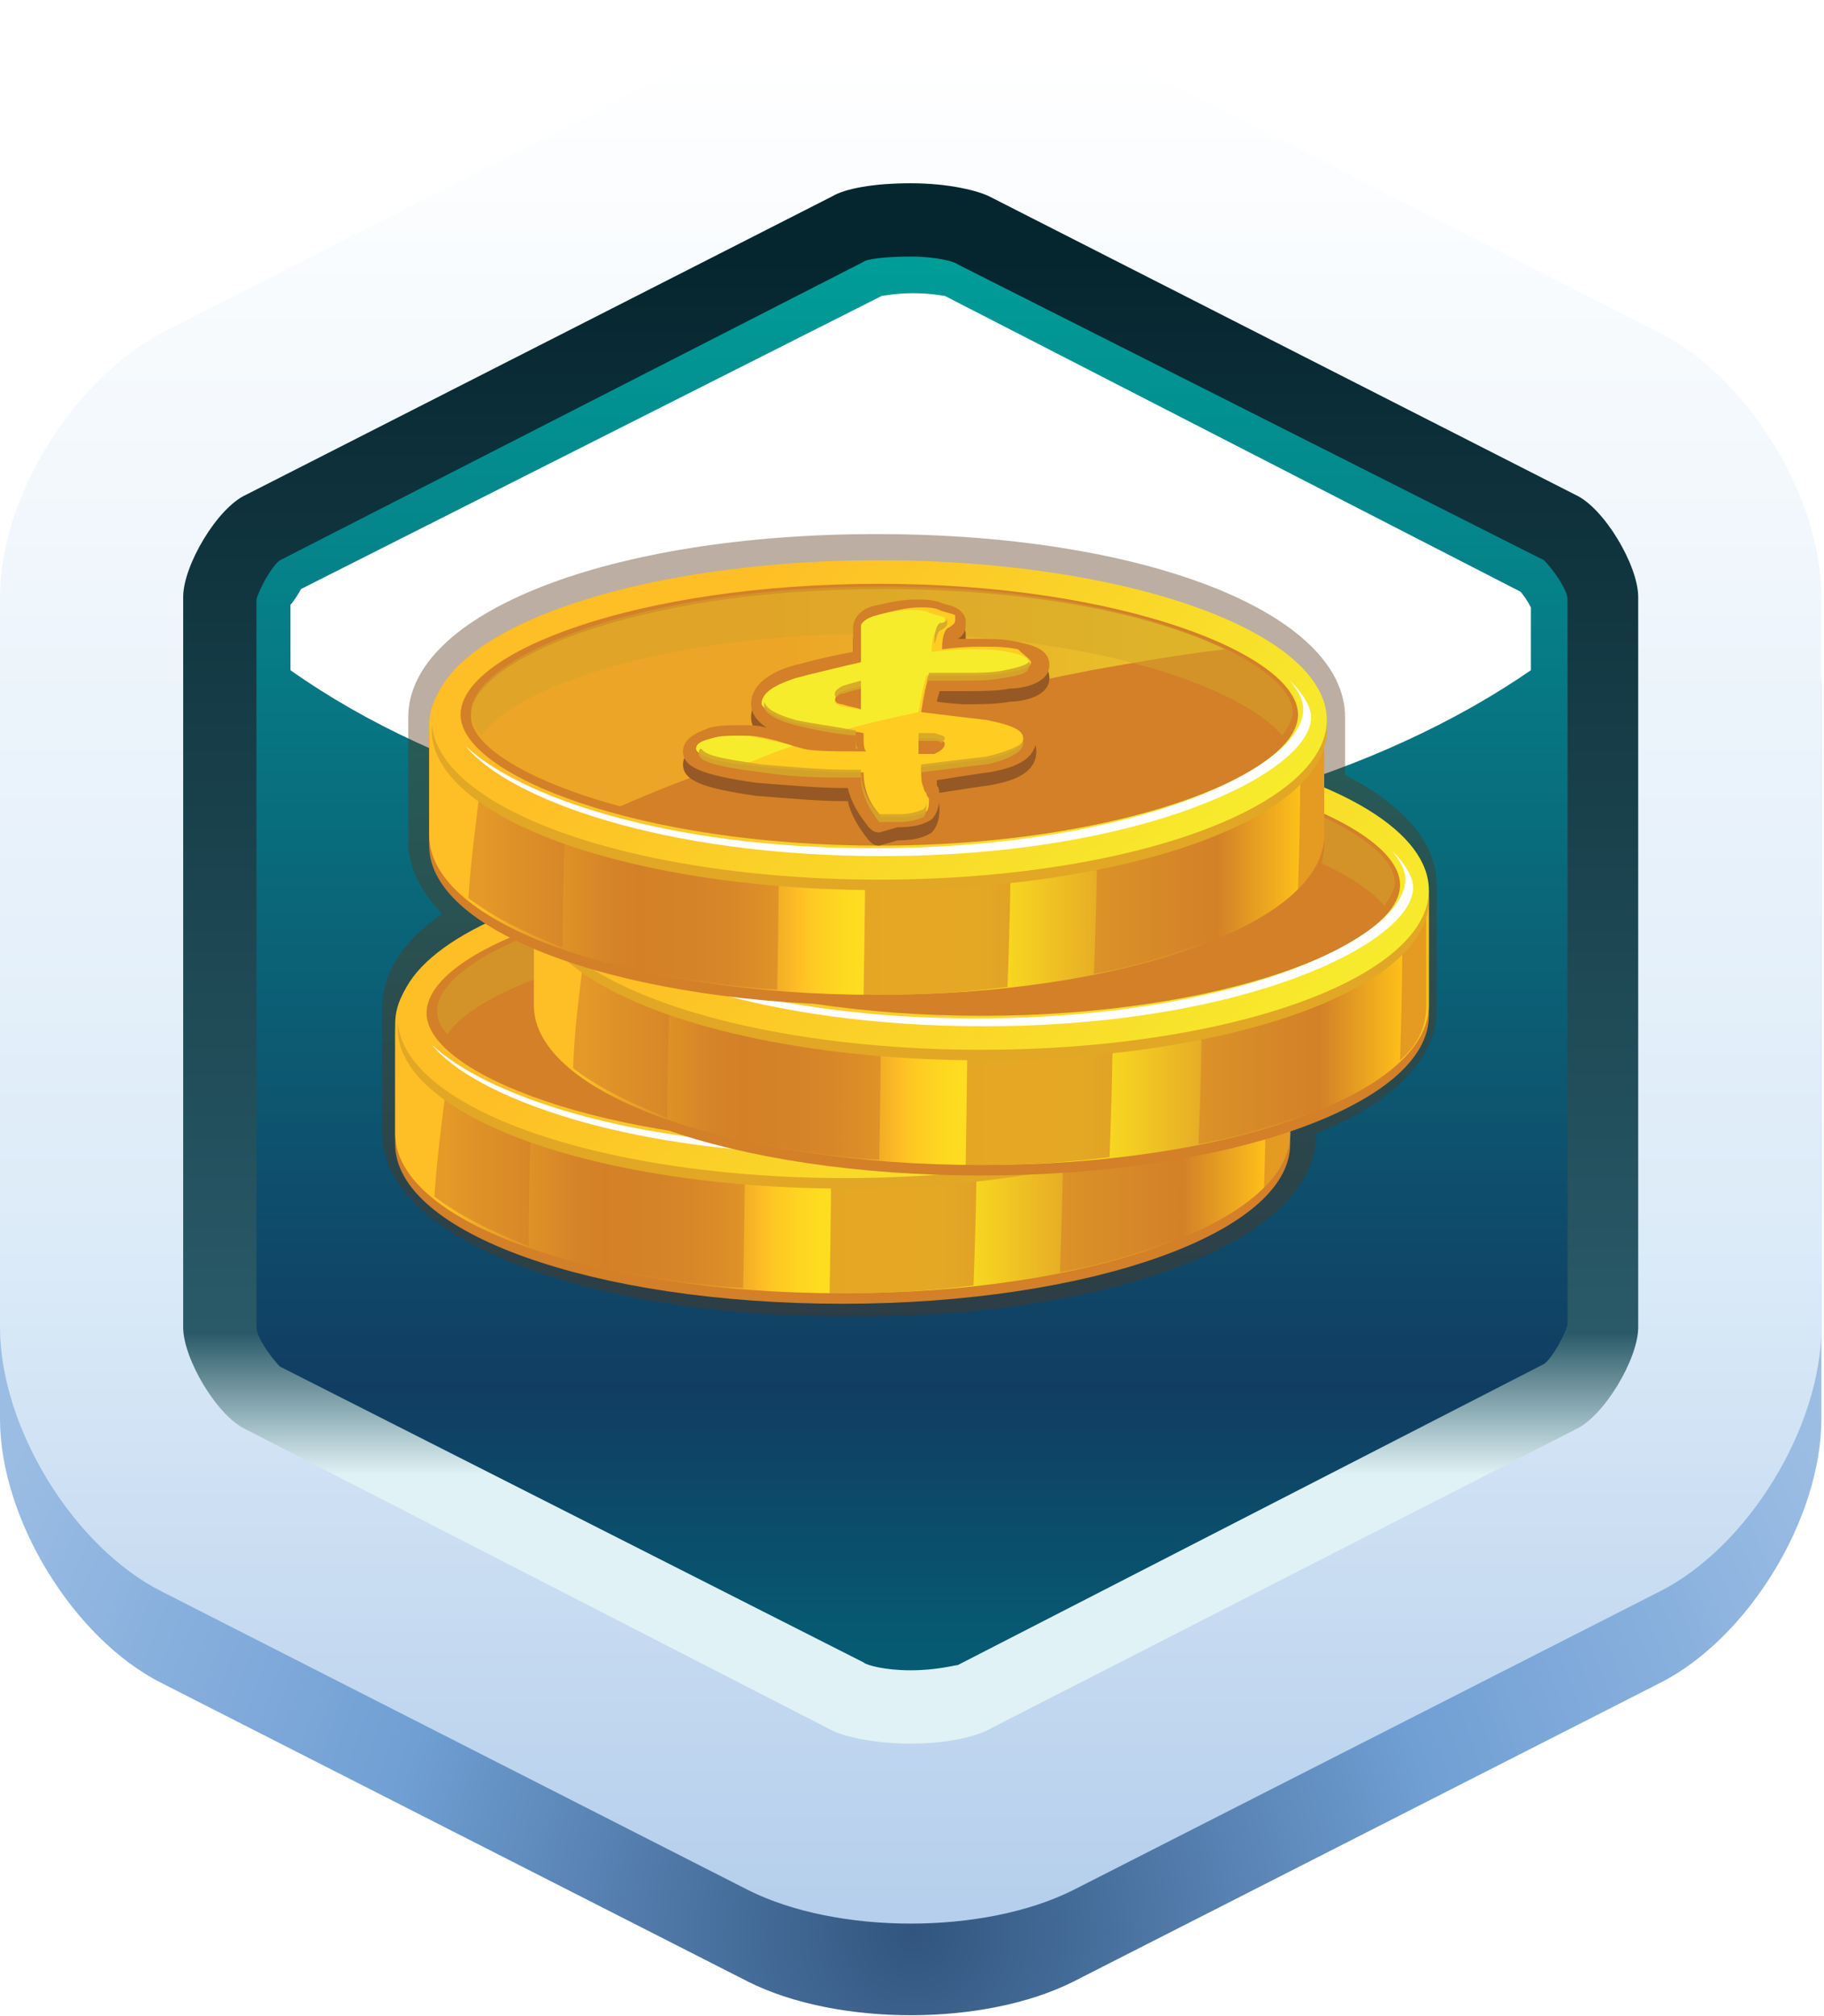 <?xml version="1.0" encoding="utf-8"?>
<!-- Generator: Adobe Illustrator 19.0.0, SVG Export Plug-In . SVG Version: 6.00 Build 0)  -->
<svg version="1.1" id="Layer_1" xmlns="http://www.w3.org/2000/svg" xmlns:xlink="http://www.w3.org/1999/xlink" x="0px" y="0px"
	 viewBox="0 0 69.7 77" style="enable-background:new 0 0 69.7 77;" xml:space="preserve">
<style type="text/css">
	.st0{fill:url(#SVGID_1_);}
	.st1{fill:url(#SVGID_2_);}
	.st2{fill:url(#SVGID_3_);}
	.st3{fill:url(#SVGID_4_);}
	.st4{filter:url(#Adobe_OpacityMaskFilter);}
	.st5{filter:url(#Adobe_OpacityMaskFilter_1_);}
	.st6{mask:url(#SVGID_5_);fill:url(#SVGID_6_);}
	.st7{fill:url(#SVGID_7_);}
	.st8{opacity:0.4;fill:#593518;}
	.st9{fill:#D38028;}
	.st10{fill:url(#SVGID_8_);}
	.st11{opacity:0.6;fill:#D38028;}
	.st12{fill:#E2A725;}
	.st13{fill:url(#SVGID_9_);}
	.st14{fill:#FFFFFF;}
	.st15{opacity:0.5;fill:#D5A62A;}
	.st16{fill:url(#SVGID_10_);}
	.st17{fill:url(#SVGID_11_);}
	.st18{fill:url(#SVGID_12_);}
	.st19{fill:url(#SVGID_13_);}
	.st20{opacity:0.6;fill:url(#SVGID_14_);}
	.st21{fill:#965824;}
	.st22{fill:#FFCC22;}
	.st23{fill:#F7EC2C;}
	.st24{opacity:0.9;fill:#D5A62A;}
</style>
<g>
	<radialGradient id="SVGID_1_" cx="34.92" cy="73.855" r="38.957" gradientUnits="userSpaceOnUse">
		<stop  offset="0" style="stop-color:#31557E"/>
		<stop  offset="0.523" style="stop-color:#709FD4"/>
		<stop  offset="1" style="stop-color:#9BBDE4"/>
	</radialGradient>
	<path class="st0" d="M41,4.8C37.6,3,32,3,28.6,4.8L6.2,16.2C2.8,17.9,0,22.5,0,26.3v27.9c0,3.8,2.8,8.4,6.2,10.1l22.4,11.4
		c3.4,1.7,9,1.7,12.4,0l22.4-11.4c3.4-1.7,6.2-6.3,6.2-10.1V26.3c0-3.8-2.8-8.4-6.2-10.1L41,4.8z"/>
	<linearGradient id="SVGID_2_" gradientUnits="userSpaceOnUse" x1="34.827" y1="2.038" x2="34.827" y2="72.517">
		<stop  offset="0" style="stop-color:#FFFFFF"/>
		<stop  offset="0.645" style="stop-color:#DCEBF8"/>
		<stop  offset="1" style="stop-color:#B6CFEC"/>
	</linearGradient>
	<path class="st1" d="M41,1.3c-3.4-1.7-9-1.7-12.4,0L6.2,12.7C2.8,14.5,0,19,0,22.8v27.9c0,3.8,2.8,8.4,6.2,10.1l22.4,11.4
		c3.4,1.7,9,1.7,12.4,0l22.4-11.4c3.4-1.7,6.2-6.3,6.2-10.1V22.8c0-3.8-2.8-8.4-6.2-10.1L41,1.3z"/>
	<linearGradient id="SVGID_3_" gradientUnits="userSpaceOnUse" x1="34.827" y1="9.939" x2="34.827" y2="63.579">
		<stop  offset="0" style="stop-color:#06262F"/>
		<stop  offset="0.764" style="stop-color:#2A5A68"/>
		<stop  offset="0.865" style="stop-color:#E0F2F6"/>
	</linearGradient>
	<path class="st2" d="M34.8,66.6c-1.5,0-2.6-0.3-3-0.5L9.4,54.6C8.3,54.1,7,51.9,7,50.7V22.8c0-1.2,1.3-3.4,2.4-3.9L31.8,7.5
		c0.5-0.3,1.6-0.5,3-0.5c1.5,0,2.6,0.3,3,0.5l22.4,11.4c1.1,0.5,2.4,2.7,2.4,3.9v27.9c0,1.2-1.3,3.4-2.4,3.9L37.9,66
		C37.4,66.3,36.3,66.6,34.8,66.6z"/>
	<linearGradient id="SVGID_4_" gradientUnits="userSpaceOnUse" x1="34.827" y1="9.397" x2="34.827" y2="63.137">
		<stop  offset="0" style="stop-color:#009E98"/>
		<stop  offset="0.812" style="stop-color:#113D63"/>
		<stop  offset="1" style="stop-color:#065B73"/>
	</linearGradient>
	<path class="st3" d="M34.8,63.8c-1,0-1.7-0.2-1.8-0.3L10.7,52.2c-0.3-0.3-0.9-1.1-0.9-1.5V22.9c0.1-0.4,0.6-1.3,0.9-1.5L33,10
		c0.1-0.1,0.8-0.2,1.8-0.2c1,0,1.7,0.2,1.8,0.3L59,21.4c0.3,0.3,0.9,1.1,0.9,1.5v27.7c-0.1,0.4-0.6,1.3-0.9,1.5L36.6,63.6
		C36.5,63.6,35.8,63.8,34.8,63.8z"/>
	<defs>
		<filter id="Adobe_OpacityMaskFilter" filterUnits="userSpaceOnUse" x="11.1" y="11.1" width="47.4" height="21.1">
			<feFlood  style="flood-color:white;flood-opacity:1" result="back"/>
			<feBlend  in="SourceGraphic" in2="back" mode="normal"/>
		</filter>
	</defs>
	<mask maskUnits="userSpaceOnUse" x="11.1" y="11.1" width="47.4" height="21.1" id="SVGID_5_">
		<g class="st4">
			<defs>
				<filter id="Adobe_OpacityMaskFilter_1_" filterUnits="userSpaceOnUse" x="11.1" y="11.1" width="47.4" height="21.1">
					<feFlood  style="flood-color:white;flood-opacity:1" result="back"/>
					<feBlend  in="SourceGraphic" in2="back" mode="normal"/>
				</filter>
			</defs>
			<mask maskUnits="userSpaceOnUse" x="11.1" y="11.1" width="47.4" height="21.1" id="SVGID_5_">
				<g class="st5">
				</g>
			</mask>
			<linearGradient id="SVGID_6_" gradientUnits="userSpaceOnUse" x1="34.827" y1="11.247" x2="34.827" y2="32.502">
				<stop  offset="0" style="stop-color:#FFFFFF"/>
				<stop  offset="1" style="stop-color:#000000"/>
			</linearGradient>
			<path class="st6" d="M36.1,11.3c-0.1,0-0.5-0.1-1.2-0.1c-0.7,0-1.1,0.1-1.2,0.1L11.5,22.5c-0.1,0.2-0.3,0.5-0.4,0.6v2.5
				c5.8,4.1,14.3,6.6,23.7,6.6s17.9-2.6,23.7-6.6v-2.4c-0.1-0.2-0.3-0.5-0.4-0.6L36.1,11.3z"/>
		</g>
	</mask>
	<linearGradient id="SVGID_7_" gradientUnits="userSpaceOnUse" x1="34.827" y1="11.247" x2="34.827" y2="32.502">
		<stop  offset="0" style="stop-color:#FFFFFF"/>
		<stop  offset="1" style="stop-color:#FFFFFF"/>
	</linearGradient>
	<path class="st7" d="M36.1,11.3c-0.1,0-0.5-0.1-1.2-0.1c-0.7,0-1.1,0.1-1.2,0.1L11.5,22.5c-0.1,0.2-0.3,0.5-0.4,0.6v2.5
		c5.8,4.1,14.3,6.6,23.7,6.6s17.9-2.6,23.7-6.6v-2.4c-0.1-0.2-0.3-0.5-0.4-0.6L36.1,11.3z"/>
</g>
<g>
	<path class="st8" d="M32.5,50.3c-10.2,0-17.9-3-17.9-7v-4.6c0,0,0-0.1,0-0.1c0,0,0-0.1,0-0.1c0-0.9,0.4-2.3,2.3-3.6
		c-1-1-1.3-2-1.3-2.7v-4.6c0,0,0-0.1,0-0.1c0,0,0-0.1,0-0.1c0-4,7.7-7,17.9-7c10.2,0,17.9,3,17.9,7c0,0,0,0.1,0,0.1c0,0,0,0.1,0,0.1
		v2c2.9,1.5,3.5,3.1,3.5,4.2c0,0,0,0.1,0,0.1c0,0,0,0.1,0,0.1v4.6c0,1.8-1.6,3.5-4.6,4.7C50.3,47.4,42.6,50.3,32.5,50.3z"/>
	<g>
		<g>
			<g>
				<path class="st9" d="M49.3,39.5c0-3.4-7.6-6.1-17.1-6.1c-9.4,0-17.1,2.7-17.1,6.1c0,0.5,0,4,0,4.2c0,3.4,7.6,6.1,17.1,6.1
					c9.4,0,17.1-2.7,17.1-6.1C49.3,43.5,49.3,40,49.3,39.5z"/>
				<linearGradient id="SVGID_8_" gradientUnits="userSpaceOnUse" x1="15.22" y1="41.181" x2="49.327" y2="41.181">
					<stop  offset="5.660080e-002" style="stop-color:#FEBE25"/>
					<stop  offset="8.843874e-002" style="stop-color:#F0AB27"/>
					<stop  offset="0.147" style="stop-color:#DF9227"/>
					<stop  offset="0.197" style="stop-color:#D68428"/>
					<stop  offset="0.233" style="stop-color:#D38028"/>
					<stop  offset="0.243" style="stop-color:#D48228"/>
					<stop  offset="0.281" style="stop-color:#D68528"/>
					<stop  offset="0.321" style="stop-color:#DC8E28"/>
					<stop  offset="0.361" style="stop-color:#E79E27"/>
					<stop  offset="0.401" style="stop-color:#F9B826"/>
					<stop  offset="0.409" style="stop-color:#FEBE25"/>
					<stop  offset="0.424" style="stop-color:#FEC923"/>
					<stop  offset="0.448" style="stop-color:#FED421"/>
					<stop  offset="0.477" style="stop-color:#FEDD20"/>
					<stop  offset="0.516" style="stop-color:#FEE11E"/>
					<stop  offset="0.612" style="stop-color:#FEE31E"/>
					<stop  offset="0.751" style="stop-color:#E5AB27"/>
					<stop  offset="0.878" style="stop-color:#D38028"/>
					<stop  offset="0.976" style="stop-color:#FFC319"/>
				</linearGradient>
				<path class="st10" d="M49.3,39.1c0-3.4-7.6-6.1-17.1-6.1c-9.4,0-17.1,2.7-17.1,6.1c0,0.5,0,4,0,4.2c0,3.4,7.6,6.1,17.1,6.1
					c9.4,0,17.1-2.7,17.1-6.1C49.3,43.1,49.3,39.6,49.3,39.1z"/>
				<path class="st11" d="M16.6,45.7c0.9,0.7,2.1,1.3,3.6,1.9c0-4.3,0.3-8.6,0.4-12.9c-1.2,0.4-2.3,0.9-3.1,1.4
					C17.5,39.3,16.8,42.6,16.6,45.7z M32.3,33c-0.2,0-0.3,0-0.5,0c0,5.5,0,10.9-0.1,16.4c0.2,0,0.4,0,0.6,0c1.7,0,3.4-0.1,4.9-0.3
					c0.2-5.3,0.2-10.6-0.1-15.9C35.6,33.1,33.9,33,32.3,33z M40.5,48.6c1.7-0.3,3.2-0.8,4.4-1.3c0.1-4.1,0.1-8.2,0.1-12.3
					c-1.3-0.5-2.9-1-4.7-1.3C40.7,38.7,40.7,43.6,40.5,48.6z M48.4,37.1c0,2.8,0,5.5-0.1,8.3c0.7-0.6,1-1.3,1-2.1v-4.2
					C49.3,38.4,49,37.7,48.4,37.1z M23.5,48.5c1.5,0.3,3.2,0.6,4.9,0.7c0.1-5.4,0.1-10.7,0.1-16.1c-1.6,0.1-3.2,0.3-4.6,0.6
					C23.8,38.7,23.4,43.6,23.5,48.5z"/>
				<ellipse class="st12" cx="32.3" cy="39.3" rx="17.1" ry="6.1"/>
				<linearGradient id="SVGID_9_" gradientUnits="userSpaceOnUse" x1="15.658" y1="21.778" x2="43.404" y2="50.407">
					<stop  offset="0.409" style="stop-color:#FEBE25"/>
					<stop  offset="0.646" style="stop-color:#FAD328"/>
					<stop  offset="0.925" style="stop-color:#F7EC2C"/>
				</linearGradient>
				<ellipse class="st13" cx="32.3" cy="38.9" rx="17.1" ry="6.1"/>
				<path class="st9" d="M32.3,43.7c-9.2,0-16-2.7-16-5c0-2.4,6.8-5,16-5c9.2,0,16,2.7,16,5C48.3,41,41.4,43.7,32.3,43.7z"/>
				<path class="st9" d="M32.3,43.4c-9.6,0-15.7-2.8-15.7-4.8c0-1.9,6.1-4.8,15.7-4.8c9.6,0,15.7,2.8,15.7,4.8
					C48,40.6,41.9,43.4,32.3,43.4z"/>
				<path class="st14" d="M48,37.4c0.3,0.4,0.5,0.7,0.5,1.1c0,2.2-6.4,5.3-16.4,5.3c-8,0-13.6-2-15.6-3.9c1.6,2,7.5,4.2,15.9,4.2
					c10,0,16.4-3.2,16.4-5.3C48.8,38.4,48.5,37.9,48,37.4z"/>
				<path class="st15" d="M32.3,35.6c8.3,0,13.9,2.1,15.4,3.9c0.2-0.3,0.4-0.6,0.4-0.9c0-1.9-6.1-4.8-15.7-4.8
					c-9.6,0-15.7,2.8-15.7,4.8c0,0.3,0.1,0.6,0.4,0.9C18.3,37.7,24,35.6,32.3,35.6z"/>
			</g>
		</g>
	</g>
	<g>
		<g>
			<g>
				<path class="st9" d="M54.6,34.6c0-3.4-7.6-6.1-17.1-6.1c-9.4,0-17.1,2.7-17.1,6.1c0,0.5,0,4,0,4.2c0,3.4,7.6,6.1,17.1,6.1
					c9.4,0,17.1-2.7,17.1-6.1C54.6,38.5,54.6,35.1,54.6,34.6z"/>
				<linearGradient id="SVGID_10_" gradientUnits="userSpaceOnUse" x1="20.457" y1="36.272" x2="54.564" y2="36.272">
					<stop  offset="5.660080e-002" style="stop-color:#FEBE25"/>
					<stop  offset="8.843874e-002" style="stop-color:#F0AB27"/>
					<stop  offset="0.147" style="stop-color:#DF9227"/>
					<stop  offset="0.197" style="stop-color:#D68428"/>
					<stop  offset="0.233" style="stop-color:#D38028"/>
					<stop  offset="0.243" style="stop-color:#D48228"/>
					<stop  offset="0.281" style="stop-color:#D68528"/>
					<stop  offset="0.321" style="stop-color:#DC8E28"/>
					<stop  offset="0.361" style="stop-color:#E79E27"/>
					<stop  offset="0.401" style="stop-color:#F9B826"/>
					<stop  offset="0.409" style="stop-color:#FEBE25"/>
					<stop  offset="0.424" style="stop-color:#FEC923"/>
					<stop  offset="0.448" style="stop-color:#FED421"/>
					<stop  offset="0.477" style="stop-color:#FEDD20"/>
					<stop  offset="0.516" style="stop-color:#FEE11E"/>
					<stop  offset="0.612" style="stop-color:#FEE31E"/>
					<stop  offset="0.751" style="stop-color:#E5AB27"/>
					<stop  offset="0.878" style="stop-color:#D38028"/>
					<stop  offset="0.976" style="stop-color:#FFC319"/>
				</linearGradient>
				<path class="st16" d="M54.6,34.2c0-3.4-7.6-6.1-17.1-6.1c-9.4,0-17.1,2.7-17.1,6.1c0,0.5,0,4,0,4.2c0,3.4,7.6,6.1,17.1,6.1
					c9.4,0,17.1-2.7,17.1-6.1C54.6,38.2,54.6,34.7,54.6,34.2z"/>
				<path class="st11" d="M21.9,40.8c0.9,0.7,2.1,1.3,3.6,1.9c0-4.3,0.3-8.6,0.4-12.9c-1.2,0.4-2.3,0.9-3.1,1.4
					C22.8,34.3,22,37.7,21.9,40.8z M37.5,28.1c-0.2,0-0.3,0-0.5,0c0,5.5,0,10.9-0.1,16.4c0.2,0,0.4,0,0.6,0c1.7,0,3.4-0.1,4.9-0.3
					c0.2-5.3,0.2-10.6-0.1-15.9C40.8,28.2,39.2,28.1,37.5,28.1z M45.8,43.7c1.7-0.3,3.2-0.8,4.4-1.3c0.1-4.1,0.1-8.2,0.1-12.3
					c-1.3-0.5-2.9-1-4.7-1.3C46,33.8,46,38.7,45.8,43.7z M53.6,32.2c0,2.8,0,5.5-0.1,8.3c0.7-0.6,1-1.3,1-2.1v-4.2
					C54.6,33.5,54.2,32.8,53.6,32.2z M28.7,43.6c1.5,0.3,3.2,0.6,4.9,0.7c0.1-5.4,0.1-10.7,0.1-16.1c-1.6,0.1-3.2,0.3-4.6,0.6
					C29.1,33.8,28.6,38.7,28.7,43.6z"/>
				<ellipse class="st12" cx="37.5" cy="34.4" rx="17.1" ry="6.1"/>
				<linearGradient id="SVGID_11_" gradientUnits="userSpaceOnUse" x1="20.895" y1="16.869" x2="48.641" y2="45.498">
					<stop  offset="0.409" style="stop-color:#FEBE25"/>
					<stop  offset="0.646" style="stop-color:#FAD328"/>
					<stop  offset="0.925" style="stop-color:#F7EC2C"/>
				</linearGradient>
				<ellipse class="st17" cx="37.5" cy="34" rx="17.1" ry="6.1"/>
				<path class="st9" d="M37.5,38.8c-9.2,0-16-2.7-16-5c0-2.4,6.8-5,16-5c9.2,0,16,2.7,16,5C53.5,36.1,46.7,38.8,37.5,38.8z"/>
				<path class="st9" d="M37.5,38.5c-9.6,0-15.7-2.8-15.7-4.8c0-1.9,6.1-4.8,15.7-4.8c9.6,0,15.7,2.8,15.7,4.8
					C53.2,35.7,47.1,38.5,37.5,38.5z"/>
				<path class="st14" d="M53.2,32.5c0.3,0.4,0.5,0.7,0.5,1.1c0,2.2-6.4,5.3-16.4,5.3c-8,0-13.6-2-15.6-3.9c1.6,2,7.5,4.2,15.9,4.2
					c10,0,16.4-3.2,16.4-5.3C54,33.5,53.7,33,53.2,32.5z"/>
				<path class="st15" d="M37.5,30.7c8.3,0,13.9,2.1,15.4,3.9c0.2-0.3,0.4-0.6,0.4-0.9c0-1.9-6.1-4.8-15.7-4.8
					c-9.6,0-15.7,2.8-15.7,4.8c0,0.3,0.1,0.6,0.4,0.9C23.6,32.8,29.3,30.7,37.5,30.7z"/>
			</g>
		</g>
	</g>
	<g>
		<g>
			<g>
				<path class="st9" d="M50.6,28.1c0-3.4-7.6-6.1-17.1-6.1c-9.4,0-17.1,2.7-17.1,6.1c0,0.5,0,4,0,4.2c0,3.4,7.6,6.1,17.1,6.1
					c9.4,0,17.1-2.7,17.1-6.1C50.6,32,50.6,28.6,50.6,28.1z"/>
				<linearGradient id="SVGID_12_" gradientUnits="userSpaceOnUse" x1="16.526" y1="29.769" x2="50.634" y2="29.769">
					<stop  offset="5.660080e-002" style="stop-color:#FEBE25"/>
					<stop  offset="8.843874e-002" style="stop-color:#F0AB27"/>
					<stop  offset="0.147" style="stop-color:#DF9227"/>
					<stop  offset="0.197" style="stop-color:#D68428"/>
					<stop  offset="0.233" style="stop-color:#D38028"/>
					<stop  offset="0.243" style="stop-color:#D48228"/>
					<stop  offset="0.281" style="stop-color:#D68528"/>
					<stop  offset="0.321" style="stop-color:#DC8E28"/>
					<stop  offset="0.361" style="stop-color:#E79E27"/>
					<stop  offset="0.401" style="stop-color:#F9B826"/>
					<stop  offset="0.409" style="stop-color:#FEBE25"/>
					<stop  offset="0.424" style="stop-color:#FEC923"/>
					<stop  offset="0.448" style="stop-color:#FED421"/>
					<stop  offset="0.477" style="stop-color:#FEDD20"/>
					<stop  offset="0.516" style="stop-color:#FEE11E"/>
					<stop  offset="0.612" style="stop-color:#FEE31E"/>
					<stop  offset="0.751" style="stop-color:#E5AB27"/>
					<stop  offset="0.878" style="stop-color:#D38028"/>
					<stop  offset="0.976" style="stop-color:#FFC319"/>
				</linearGradient>
				<path class="st18" d="M50.6,27.7c0-3.4-7.6-6.1-17.1-6.1c-9.4,0-17.1,2.7-17.1,6.1c0,0.5,0,4,0,4.2c0,3.4,7.6,6.1,17.1,6.1
					c9.4,0,17.1-2.7,17.1-6.1C50.6,31.7,50.6,28.2,50.6,27.7z"/>
				<path class="st11" d="M17.9,34.3c0.9,0.7,2.1,1.3,3.6,1.9c0-4.3,0.3-8.6,0.4-12.9c-1.2,0.4-2.3,0.9-3.1,1.4
					C18.8,27.8,18.1,31.2,17.9,34.3z M33.6,21.6c-0.2,0-0.3,0-0.5,0c0,5.5,0,10.9-0.1,16.4c0.2,0,0.4,0,0.6,0c1.7,0,3.4-0.1,4.9-0.3
					c0.2-5.3,0.2-10.6-0.1-15.9C36.9,21.7,35.3,21.6,33.6,21.6z M41.8,37.2c1.7-0.3,3.2-0.8,4.4-1.3c0.1-4.1,0.1-8.2,0.1-12.3
					c-1.3-0.5-2.9-1-4.7-1.3C42,27.3,42,32.2,41.8,37.2z M49.7,25.7c0,2.8,0,5.5-0.1,8.3c0.7-0.6,1-1.3,1-2.1v-4.2
					C50.6,27,50.3,26.3,49.7,25.7z M24.8,37.1c1.5,0.3,3.2,0.6,4.9,0.7c0.1-5.4,0.1-10.7,0.1-16.1c-1.6,0.1-3.2,0.3-4.6,0.6
					C25.1,27.3,24.7,32.2,24.8,37.1z"/>
				<ellipse class="st12" cx="33.6" cy="27.9" rx="17.1" ry="6.1"/>
				<linearGradient id="SVGID_13_" gradientUnits="userSpaceOnUse" x1="16.965" y1="10.366" x2="44.71" y2="38.995">
					<stop  offset="0.409" style="stop-color:#FEBE25"/>
					<stop  offset="0.646" style="stop-color:#FAD328"/>
					<stop  offset="0.925" style="stop-color:#F7EC2C"/>
				</linearGradient>
				<ellipse class="st19" cx="33.6" cy="27.5" rx="17.1" ry="6.1"/>
				<path class="st9" d="M33.6,32.3c-9.2,0-16-2.7-16-5c0-2.4,6.8-5,16-5c9.2,0,16,2.7,16,5C49.6,29.6,42.7,32.3,33.6,32.3z"/>
				<path class="st9" d="M33.6,32c-9.6,0-15.7-2.8-15.7-4.8c0-1.9,6.1-4.8,15.7-4.8c9.6,0,15.7,2.8,15.7,4.8
					C49.3,29.2,43.2,32,33.6,32z"/>
				<linearGradient id="SVGID_14_" gradientUnits="userSpaceOnUse" x1="17.852" y1="26.652" x2="46.695" y2="26.652">
					<stop  offset="0.409" style="stop-color:#FEBE25"/>
					<stop  offset="0.646" style="stop-color:#FAD328"/>
					<stop  offset="0.925" style="stop-color:#F7EC2C"/>
				</linearGradient>
				<path class="st20" d="M23.7,30.8c5.7-2.5,11.9-4,18-5.2c1.7-0.3,3.4-0.6,5.1-0.8c-2.7-1.3-7.2-2.3-13.1-2.3
					c-9.6,0-15.7,2.8-15.7,4.8C17.9,28.4,20,29.8,23.7,30.8z"/>
				<path class="st14" d="M49.3,26c0.3,0.4,0.5,0.7,0.5,1.1c0,2.2-6.4,5.3-16.4,5.3c-8,0-13.6-2-15.6-3.9c1.6,2,7.5,4.2,15.9,4.2
					c10,0,16.4-3.2,16.4-5.3C50.1,27,49.8,26.5,49.3,26z"/>
				<path class="st15" d="M33.6,24.2c8.3,0,13.9,2.1,15.4,3.9c0.2-0.3,0.4-0.6,0.4-0.9c0-1.9-6.1-4.8-15.7-4.8
					c-9.6,0-15.7,2.8-15.7,4.8c0,0.3,0.1,0.6,0.4,0.9C19.6,26.3,25.3,24.2,33.6,24.2z"/>
			</g>
			<path class="st21" d="M33.6,32.3c-0.2,0-0.3-0.1-0.4-0.2c-0.4-0.5-0.7-1-0.8-1.5l-0.2,0c-0.9,0-2-0.1-3.3-0.2
				c-2.1-0.3-2.8-0.6-2.8-1.2c0-0.6,0.8-0.8,1-0.9c0.4-0.1,0.8-0.1,1.3-0.1c0.3,0,0.6,0,0.9,0.1c-0.3-0.2-0.6-0.5-0.6-0.9
				c0-1,1.3-1.4,1.7-1.5c0.4-0.1,1.1-0.3,2.2-0.5v-0.9c0-0.4,0.3-0.8,1-0.9c0.4-0.1,0.9-0.2,1.4-0.2c0.3,0,0.6,0,0.9,0.1
				c0.2,0.1,0.4,0.1,0.6,0.2c0.2,0.1,0.4,0.3,0.4,0.5v0.2c0,0.2-0.1,0.4-0.3,0.5c0.3,0,0.6,0,0.7,0c0.5,0,1,0,1.5,0.1
				c0.4,0.1,1.3,0.2,1.3,0.9c0,0.7-1,0.9-1.5,0.9c-0.5,0.1-1.1,0.1-1.7,0.1c-0.1,0-0.3,0-0.6,0c-0.1,0-0.3,0-0.4,0
				c0,0.1-0.1,0.3-0.1,0.4c0.6,0.1,1.3,0.1,1.9,0.2c0,0,0,0,0,0c0.6,0.1,1.9,0.3,1.9,1.2c0,1-1.3,1.2-1.8,1.3c0,0-0.1,0-2,0.3
				c0,0.1,0,0.1,0,0.2c0,0,0,0,0,0c0,0,0,0,0,0c0.1,0.1,0.1,0.3,0.1,0.4c0,0.4-0.1,0.7-0.3,0.9c0,0,0,0,0,0
				c-0.3,0.2-0.7,0.3-1.3,0.3L33.6,32.3z"/>
			<path class="st9" d="M33.6,31.8c-0.2,0-0.3-0.1-0.4-0.2c-0.4-0.5-0.7-1-0.8-1.5l-0.2,0c-0.9,0-2-0.1-3.3-0.2
				c-2.1-0.3-2.8-0.6-2.8-1.2c0-0.6,0.8-0.8,1-0.9c0.4-0.1,0.8-0.1,1.3-0.1c0.3,0,0.6,0,0.9,0.1c-0.3-0.2-0.6-0.5-0.6-0.9
				c0-1,1.3-1.4,1.7-1.5c0.4-0.1,1.1-0.3,2.2-0.5v-0.9c0-0.4,0.3-0.8,1-0.9c0.4-0.1,0.9-0.2,1.4-0.2c0.3,0,0.6,0,0.9,0.1
				c0.2,0.1,0.4,0.1,0.6,0.2c0.2,0.1,0.4,0.3,0.4,0.5v0.2c0,0.2-0.1,0.4-0.3,0.5c0.3,0,0.6,0,0.7,0c0.5,0,1,0,1.5,0.1
				c0.4,0.1,1.3,0.2,1.3,0.9c0,0.7-1,0.9-1.5,0.9c-0.5,0.1-1.1,0.1-1.7,0.1c-0.1,0-0.3,0-0.6,0c-0.1,0-0.3,0-0.4,0
				c0,0.1-0.1,0.3-0.1,0.4c0.6,0.1,1.3,0.1,1.9,0.2c0,0,0,0,0,0c0.6,0.1,1.9,0.3,1.9,1.2c0,1-1.3,1.2-1.8,1.3c0,0-0.1,0-2,0.3
				c0,0.1,0,0.1,0,0.2c0,0,0,0,0,0c0,0,0,0,0,0c0.1,0.1,0.1,0.3,0.1,0.4c0,0.4-0.1,0.7-0.3,0.9c0,0,0,0,0,0
				c-0.3,0.2-0.7,0.3-1.3,0.3L33.6,31.8z"/>
			<path class="st22" d="M39.4,25.3c0,0.2-0.3,0.3-1,0.4c-0.5,0.1-1,0.1-1.6,0.1c-0.1,0-0.3,0-0.5,0c-0.2,0-0.4,0-0.5,0
				c-0.1,0-0.2,0-0.3,0c-0.1,0.3-0.2,0.8-0.3,1.4c0.8,0.1,1.6,0.2,2.5,0.3c1,0.2,1.4,0.4,1.4,0.7c0,0.4-0.5,0.6-1.4,0.8
				c0,0-0.9,0.1-2.5,0.3v0.1c0,0.3,0,0.5,0.1,0.7c0,0,0,0.1,0.1,0.2c0,0.1,0.1,0.2,0.1,0.2c0,0.2,0,0.4-0.1,0.5
				c-0.2,0.1-0.5,0.2-1,0.2h-0.7c-0.5-0.5-0.7-1.1-0.7-1.7c-0.1,0-0.2,0-0.3,0c-0.1,0-0.2,0-0.3,0c-0.9,0-2-0.1-3.2-0.2
				c-1.6-0.2-2.4-0.4-2.4-0.7c0-0.2,0.2-0.3,0.6-0.4c0.3-0.1,0.7-0.1,1.1-0.1c0.4,0,0.8,0.1,1.2,0.2c0.6,0.2,1,0.3,1,0.3
				c0.4,0.1,1.2,0.1,2.4,0.1c-0.1-0.1-0.1-0.3-0.1-0.7c-1.1-0.2-1.9-0.3-2.3-0.4c-0.8-0.2-1.2-0.5-1.2-0.8c0-0.4,0.4-0.7,1.3-1
				c0.4-0.1,1.2-0.3,2.5-0.6v-1.4c0-0.2,0.2-0.3,0.6-0.4c0.4-0.1,0.8-0.2,1.3-0.2c0.2,0,0.5,0,0.7,0.1c0.2,0.1,0.4,0.1,0.6,0.2v0.2
				c0,0.1-0.1,0.2-0.3,0.3c-0.1,0.1-0.2,0.3-0.2,0.8c0.8-0.1,1.3-0.1,1.5-0.1c0.5,0,0.9,0,1.4,0.1C39.1,25,39.4,25.2,39.4,25.3z
				 M32.9,27.1v-0.9c-0.4,0.1-0.7,0.2-0.7,0.2c-0.2,0.1-0.3,0.2-0.3,0.3c0,0.1,0.1,0.2,0.3,0.2C32.4,27,32.7,27,32.9,27.1z
				 M36.1,28.4c0-0.1-0.1-0.1-0.4-0.2l-0.6,0v0.6c0.2,0,0.4,0,0.6,0C35.9,28.7,36.1,28.6,36.1,28.4z"/>
			<path class="st23" d="M30.4,27.6c0.4,0.1,1,0.2,1.8,0.3c1-0.3,2-0.5,2.9-0.7c0.1-0.6,0.2-1.1,0.3-1.4c0.1,0,0.2,0,0.3,0
				c0.1,0,0.3,0,0.5,0c0.2,0,0.4,0,0.5,0c0.6,0,1.1,0,1.6-0.1c0.7-0.1,1-0.2,1-0.4c0-0.2-0.3-0.3-0.8-0.4c-0.5-0.1-0.9-0.1-1.4-0.1
				c-0.2,0-0.7,0-1.5,0.1c0-0.5,0.1-0.8,0.2-0.8c0.2-0.1,0.3-0.2,0.3-0.3v-0.2c-0.2-0.1-0.4-0.1-0.6-0.2c-0.2-0.1-0.5-0.1-0.7-0.1
				c-0.5,0-0.9,0.1-1.3,0.2c-0.4,0.1-0.6,0.3-0.6,0.4v1.4c-1.3,0.3-2.1,0.5-2.5,0.6c-0.9,0.3-1.3,0.6-1.3,1
				C29.2,27.1,29.6,27.4,30.4,27.6z M32.2,26.4c0,0,0.3-0.1,0.7-0.2v0.9c-0.2,0-0.5-0.1-0.7-0.1c-0.2-0.1-0.3-0.1-0.3-0.2
				C31.9,26.6,32,26.5,32.2,26.4z"/>
			<path class="st23" d="M28.4,29.2c0.6-0.2,1.2-0.5,1.9-0.7c-0.2-0.1-0.4-0.1-0.8-0.2c-0.4-0.1-0.8-0.2-1.2-0.2
				c-0.4,0-0.8,0-1.1,0.1c-0.4,0.1-0.6,0.2-0.6,0.4C26.6,28.8,27.2,29.1,28.4,29.2z"/>
			<path class="st24" d="M32,26.6c0.1-0.1,0.1-0.1,0.2-0.1c0,0,0.3-0.1,0.7-0.2V26c-0.4,0.1-0.7,0.2-0.7,0.2
				c-0.2,0.1-0.3,0.2-0.3,0.3C31.9,26.6,31.9,26.6,32,26.6z M35.9,24.1c0.2-0.1,0.3-0.2,0.3-0.3v-0.2c0,0,0,0,0,0
				c0,0.1-0.1,0.2-0.3,0.2c-0.1,0.1-0.2,0.3-0.2,0.8c0,0,0,0,0,0C35.8,24.4,35.8,24.2,35.9,24.1z M36,28.4c0-0.1,0.1-0.1,0.1-0.2
				c0-0.1-0.1-0.1-0.4-0.2l-0.6,0v0.3l0.6,0C35.8,28.3,35.9,28.3,36,28.4z M30.4,27.7c0.4,0.1,1.2,0.3,2.3,0.4c0,0.2,0,0.3,0,0.5
				c0,0,0.1,0,0.1,0c-0.1-0.1-0.1-0.3-0.1-0.7c-1.1-0.2-1.9-0.3-2.3-0.4c-0.7-0.2-1.1-0.4-1.2-0.7c0,0,0,0.1,0,0.2
				C29.2,27.2,29.6,27.5,30.4,27.7z M35.3,30.9c-0.2,0.1-0.5,0.2-1,0.2h-0.7c-0.5-0.5-0.7-1.1-0.7-1.7c-0.1,0-0.2,0-0.3,0h-0.3
				c-0.9,0-2-0.1-3.2-0.2c-1.3-0.2-2.1-0.3-2.3-0.6c-0.1,0-0.1,0.1-0.1,0.2c0,0.3,0.8,0.5,2.4,0.7c1.3,0.2,2.4,0.2,3.2,0.2h0.3
				c0.2,0,0.3,0,0.3,0c0,0.6,0.3,1.2,0.7,1.7h0.7c0.5,0,0.8-0.1,1-0.2c0.1-0.1,0.1-0.3,0.1-0.5c0,0,0,0,0-0.1
				C35.4,30.7,35.4,30.8,35.3,30.9z M39.3,25.3c-0.1,0.1-0.4,0.2-0.9,0.3c-0.5,0.1-1,0.1-1.6,0.1c-0.1,0-0.3,0-0.5,0
				c-0.2,0-0.4,0-0.5,0c-0.1,0-0.2,0-0.3,0c-0.1,0.3-0.2,0.8-0.3,1.4c0,0,0,0,0,0c0.1-0.5,0.2-0.9,0.2-1.1c0.1,0,0.2,0,0.3,0
				c0.1,0,0.3,0,0.5,0c0.2,0,0.4,0,0.5,0c0.6,0,1.1,0,1.6-0.1c0.7-0.1,1-0.2,1-0.4C39.4,25.4,39.4,25.3,39.3,25.3z M37.7,28.9
				c0,0-0.9,0.1-2.5,0.3v0.1c0,0.1,0,0.1,0,0.2c1.6-0.2,2.4-0.3,2.5-0.3c0.9-0.2,1.4-0.5,1.4-0.8c0,0,0-0.1,0-0.1
				C39,28.5,38.5,28.7,37.7,28.9z"/>
		</g>
	</g>
</g>
</svg>
